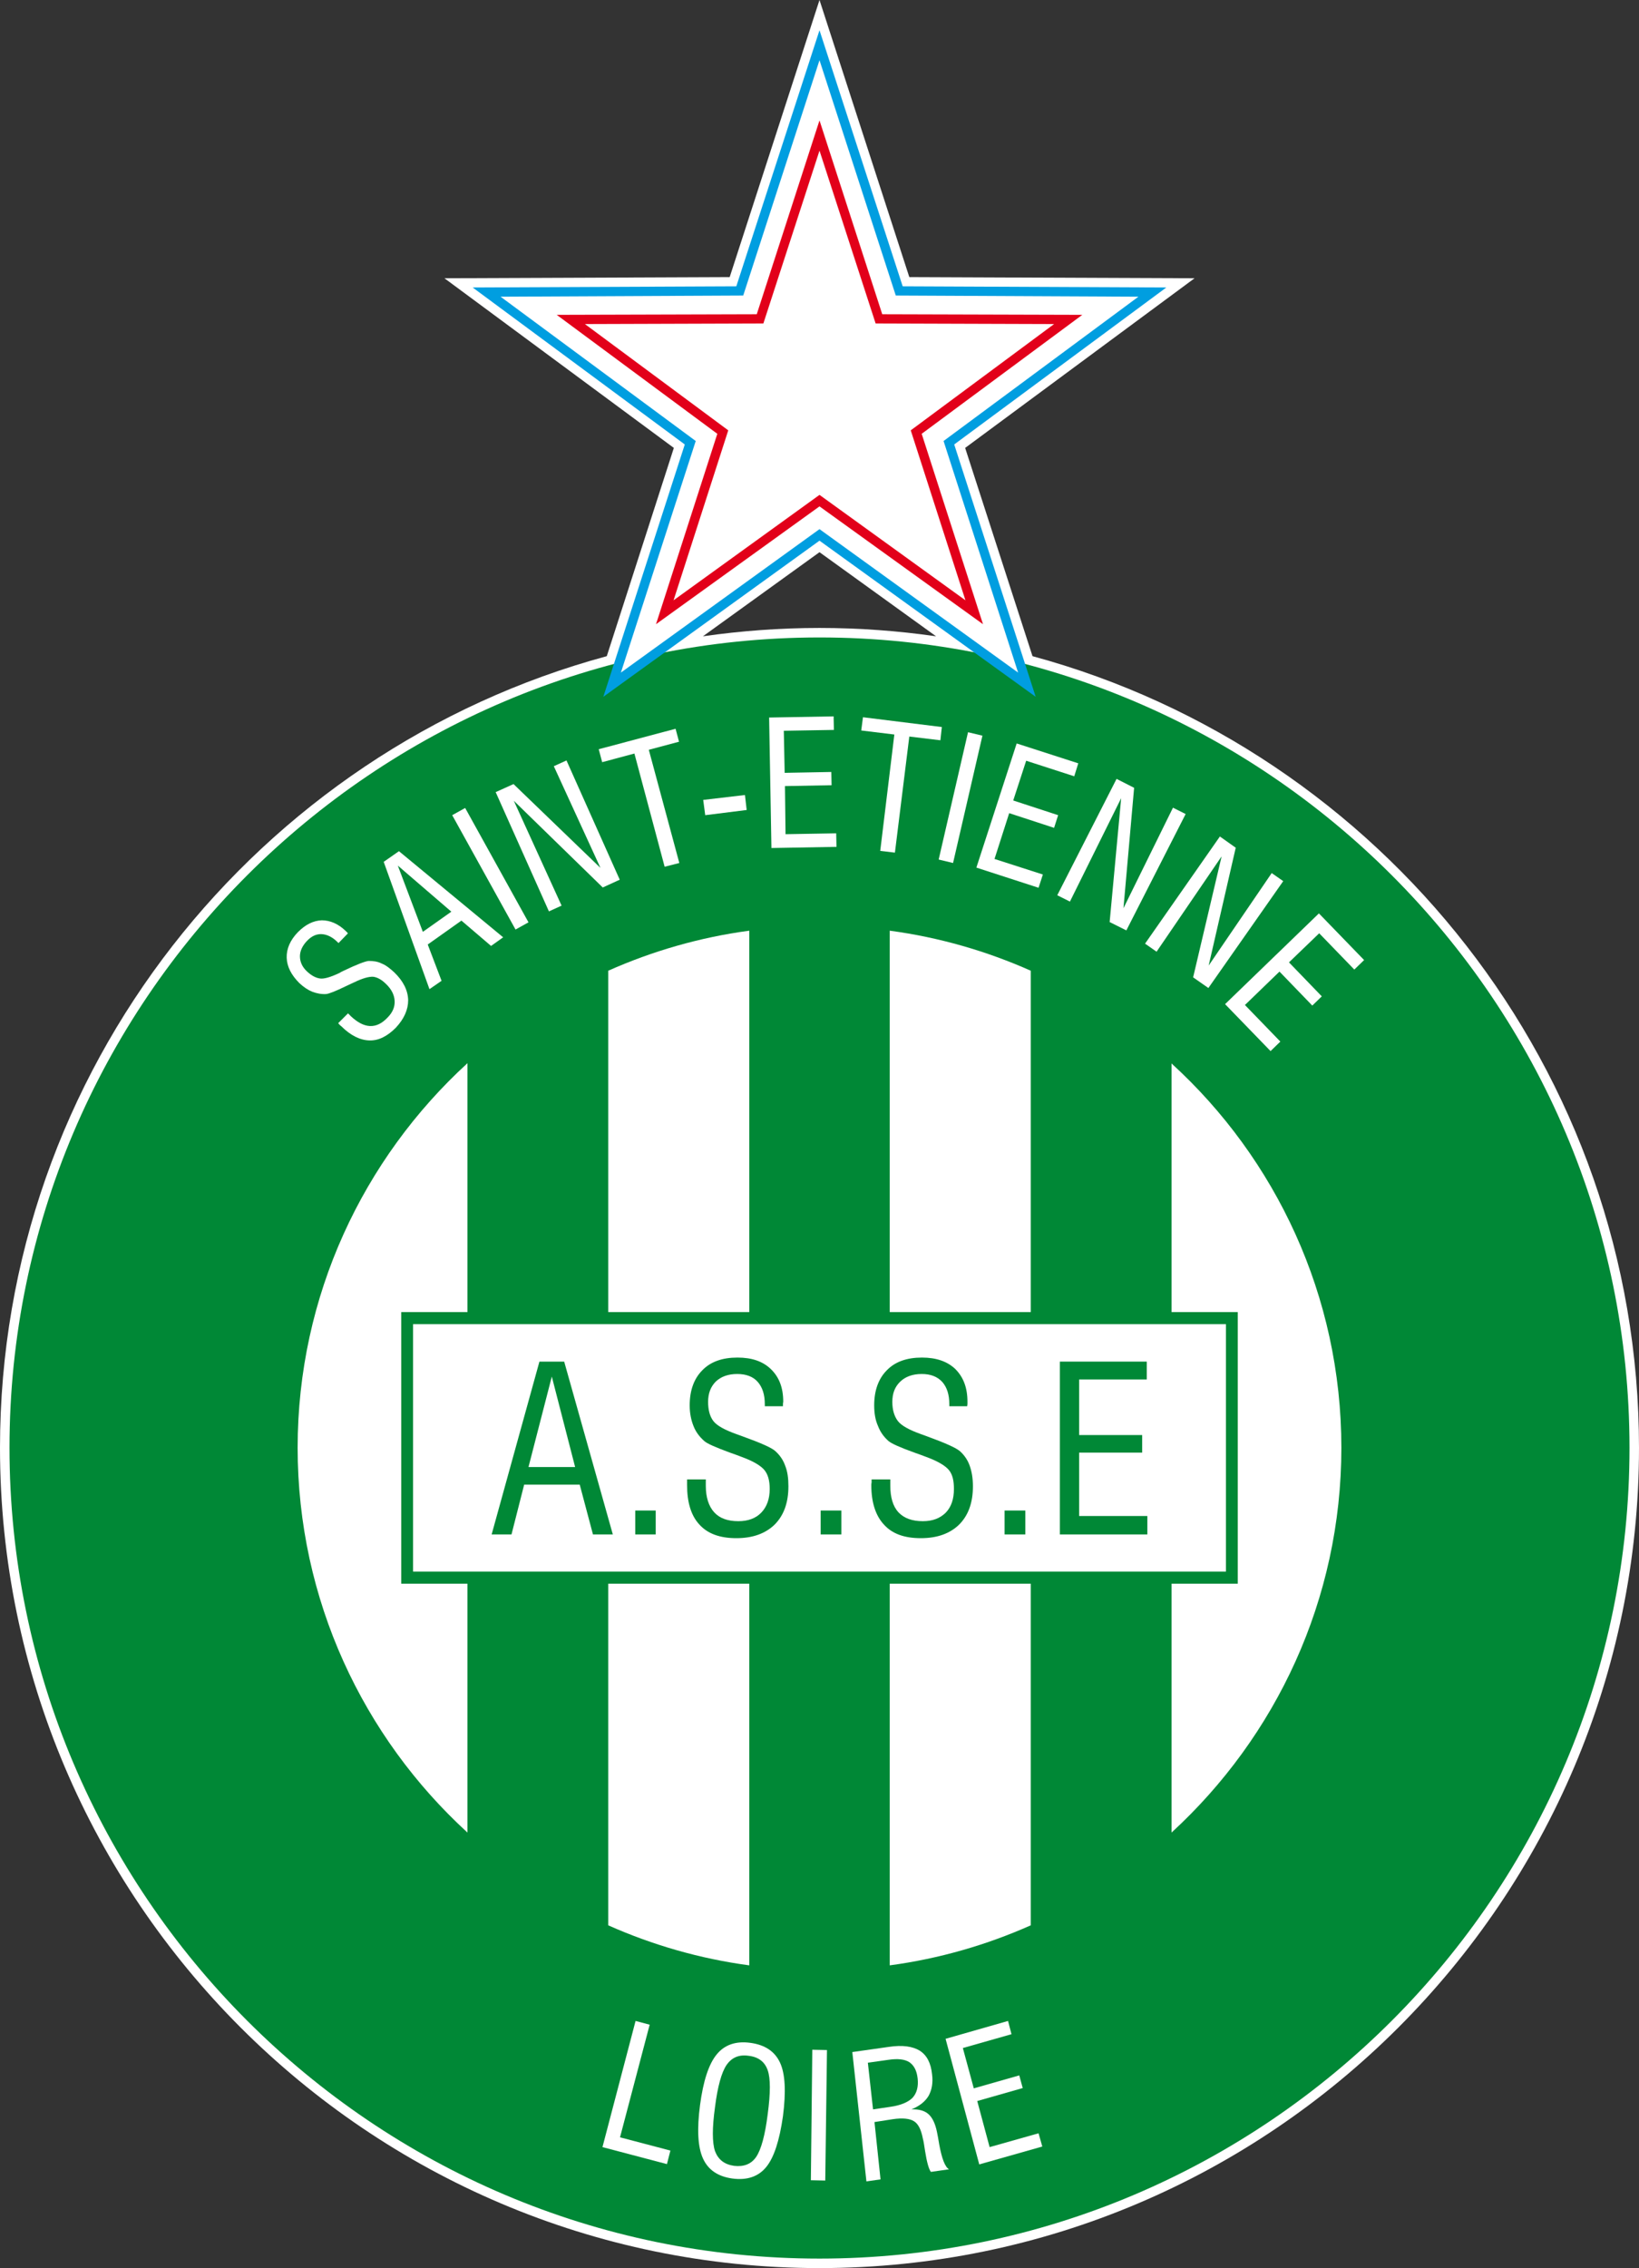 <?xml version="1.0" encoding="utf-8"?>
<!-- Generator: Adobe Illustrator 13.0.2, SVG Export Plug-In . SVG Version: 6.00 Build 14948)  -->
<!DOCTYPE svg PUBLIC "-//W3C//DTD SVG 1.0//EN" "http://www.w3.org/TR/2001/REC-SVG-20010904/DTD/svg10.dtd">
<svg version="1.0" id="Ebene_1" xmlns="http://www.w3.org/2000/svg" xmlns:xlink="http://www.w3.org/1999/xlink" x="0px" y="0px"
	 width="409.968px" height="566.928px" viewBox="0 0 409.968 566.928" enable-background="new 0 0 409.968 566.928"
	 xml:space="preserve">
<rect x="0" y="0" width="409.968" height="566.928" fill="#333333" stroke="none"/>
<path fill="#FFFFFF" d="M204.984,156.96c9.864,0,19.656,0.72,29.16,2.088l-29.16-21.024l-29.16,21.024
	C185.4,157.68,195.12,156.96,204.984,156.96L204.984,156.96z M258.264,164.016c87.192,23.616,151.704,103.464,151.704,197.856
	c0,112.968-92.088,205.056-204.984,205.056S0,474.84,0,361.872c0-94.392,64.512-174.24,151.776-197.856l16.776-52.056
	l-57.384-42.408l71.352-0.288L204.984,0l22.464,69.264l71.352,0.288l-57.384,42.408L258.264,164.016z"/>
<path fill="#008836" d="M204.984,564.552c111.6,0,202.608-91.008,202.608-202.68c0-111.528-91.008-202.536-202.608-202.536
	c-111.6,0-202.608,91.008-202.608,202.536C2.376,473.544,93.384,564.552,204.984,564.552z"/>
<rect x="103.32" y="330.984" fill="#FFFFFF" width="203.328" height="61.848"/>
<path fill="#008836" d="M132.192,366.696h11.664l-5.832-22.608L132.192,366.696L132.192,366.696z M122.976,383.544l11.952-43.2
	h6.192l12.168,43.2h-4.968l-3.312-12.456h-13.896l-3.168,12.456H122.976z"/>
<rect x="158.904" y="377.568" fill="#008836" width="5.112" height="5.976"/>
<path fill="#008836" d="M171.864,369.792h4.68v1.584c0,2.88,0.72,5.112,2.088,6.624c1.368,1.512,3.384,2.232,6.048,2.232
	c2.448,0,4.392-0.72,5.76-2.16c1.368-1.44,2.088-3.384,2.088-5.904c0-2.088-0.432-3.6-1.296-4.68
	c-0.864-1.08-2.736-2.232-5.688-3.312c-0.72-0.288-1.728-0.648-2.952-1.08c-3.528-1.296-5.688-2.232-6.408-2.88
	c-1.224-1.08-2.16-2.304-2.736-3.816c-0.576-1.44-0.936-3.168-0.936-5.112c0-3.744,1.08-6.696,3.168-8.784
	c2.088-2.16,5.04-3.168,8.784-3.168c3.6,0,6.336,0.936,8.352,2.88c2.088,2.016,3.096,4.68,3.096,8.136
	c0,0.144-0.072,0.36-0.072,0.576c0,0.216,0,0.432,0,0.576h-4.536V351c0-2.376-0.576-4.248-1.8-5.616
	c-1.152-1.296-2.88-1.944-5.112-1.944s-4.032,0.648-5.328,1.872c-1.296,1.296-1.944,2.952-1.944,5.112
	c0,2.016,0.432,3.6,1.296,4.752c0.864,1.152,2.808,2.232,5.832,3.312c0.36,0.144,0.864,0.288,1.584,0.576
	c4.608,1.656,7.344,2.88,8.208,3.744c1.08,1.008,1.872,2.16,2.376,3.6c0.576,1.44,0.792,3.096,0.792,5.112
	c0,4.104-1.152,7.272-3.456,9.576c-2.304,2.232-5.472,3.384-9.576,3.384c-4.032,0-7.128-1.08-9.216-3.384
	c-2.088-2.232-3.096-5.544-3.096-9.864c0-0.144,0-0.36,0-0.72C171.864,370.224,171.864,369.936,171.864,369.792z"/>
<rect x="205.272" y="377.568" fill="#008836" width="5.184" height="5.976"/>
<path fill="#008836" d="M218.016,369.792h4.68v1.584c0,2.88,0.648,5.112,2.016,6.624c1.44,1.512,3.456,2.232,6.12,2.232
	c2.448,0,4.32-0.72,5.76-2.16c1.368-1.44,2.016-3.384,2.016-5.904c0-2.088-0.36-3.6-1.224-4.68c-0.864-1.08-2.736-2.232-5.688-3.312
	c-0.72-0.288-1.728-0.648-2.952-1.08c-3.6-1.296-5.688-2.232-6.48-2.88c-1.224-1.08-2.088-2.304-2.664-3.816
	c-0.648-1.44-0.936-3.168-0.936-5.112c0-3.744,1.08-6.696,3.168-8.784c2.088-2.16,5.04-3.168,8.784-3.168
	c3.528,0,6.336,0.936,8.352,2.88c2.016,2.016,3.024,4.68,3.024,8.136c0,0.144,0,0.36,0,0.576c0,0.216-0.072,0.432-0.072,0.576
	h-4.464V351c0-2.376-0.576-4.248-1.8-5.616c-1.224-1.296-2.88-1.944-5.112-1.944c-2.232,0-4.032,0.648-5.328,1.872
	c-1.368,1.296-2.016,2.952-2.016,5.112c0,2.016,0.504,3.6,1.368,4.752c0.864,1.152,2.808,2.232,5.832,3.312
	c0.36,0.144,0.864,0.288,1.584,0.576c4.536,1.656,7.272,2.88,8.208,3.744c1.08,1.008,1.872,2.16,2.376,3.6
	c0.504,1.44,0.792,3.096,0.792,5.112c0,4.104-1.152,7.272-3.456,9.576c-2.304,2.232-5.472,3.384-9.576,3.384
	s-7.128-1.08-9.216-3.384c-2.088-2.232-3.168-5.544-3.168-9.864c0-0.144,0-0.36,0.072-0.72
	C218.016,370.224,218.016,369.936,218.016,369.792z"/>
<rect x="251.28" y="377.568" fill="#008836" width="5.184" height="5.976"/>
<polygon fill="#008836" points="265.104,383.544 265.104,340.344 286.848,340.344 286.848,344.808 269.928,344.808 269.928,358.704 
	285.696,358.704 285.696,363.096 269.928,363.096 269.928,378.936 286.992,378.936 286.992,383.544 "/>
<path fill="#FFFFFF" d="M84.6,255.744l2.448-2.448l0.792,0.792c1.656,1.512,3.168,2.304,4.68,2.376
	c1.584,0.072,3.024-0.648,4.392-2.088c1.296-1.296,1.872-2.664,1.8-4.176c-0.072-1.512-0.792-2.952-2.16-4.248
	c-1.08-1.08-2.16-1.656-3.168-1.8c-1.08-0.072-2.664,0.36-4.752,1.368c-0.504,0.216-1.224,0.576-2.16,1.008
	c-2.52,1.224-4.176,1.872-4.896,1.944c-1.152,0.072-2.304-0.144-3.456-0.576c-1.08-0.432-2.16-1.152-3.24-2.16
	c-2.016-2.016-3.096-4.104-3.168-6.336c-0.072-2.232,0.864-4.392,2.808-6.408c1.872-1.872,3.816-2.88,5.976-2.952
	c2.088,0,4.104,0.864,5.976,2.664c0.072,0.072,0.144,0.144,0.288,0.288c0.144,0.144,0.216,0.288,0.288,0.288l-2.376,2.448
	l-0.216-0.216c-1.296-1.296-2.664-1.944-3.96-2.016c-1.368-0.072-2.592,0.504-3.744,1.728c-1.152,1.224-1.728,2.52-1.728,3.816
	c0,1.368,0.576,2.664,1.728,3.744c1.152,1.08,2.232,1.656,3.312,1.8c1.008,0.144,2.664-0.36,4.824-1.368
	c0.216-0.144,0.576-0.36,1.08-0.576c3.312-1.584,5.4-2.376,6.264-2.448c1.152,0,2.232,0.144,3.24,0.648
	c1.08,0.432,2.088,1.224,3.168,2.232c2.232,2.16,3.384,4.464,3.456,6.912c0,2.376-1.008,4.68-3.096,6.912
	c-2.16,2.16-4.32,3.24-6.624,3.168c-2.304-0.072-4.68-1.224-6.984-3.528c-0.144-0.072-0.216-0.216-0.432-0.36
	C84.816,255.96,84.672,255.888,84.6,255.744z"/>
<path fill="#FFFFFF" d="M105.768,232.92l7.128-5.04l-13.392-11.52L105.768,232.92L105.768,232.92z M107.424,247.248l-11.448-31.824
	l3.816-2.664l26.064,21.528l-3.024,2.16l-7.416-6.336l-8.424,5.976l3.456,9.072L107.424,247.248z"/>
<polygon fill="#FFFFFF" points="128.952,232.344 113.112,203.76 116.352,201.96 132.192,230.544 "/>
<polygon fill="#FFFFFF" points="137.304,227.808 123.984,198 128.448,195.984 150.192,216.936 138.528,191.52 141.696,190.08 
	155.016,219.888 150.768,221.832 128.52,200.16 140.472,226.368 "/>
<polygon fill="#FFFFFF" points="166.248,216.648 158.688,188.352 150.624,190.512 149.76,187.272 168.984,182.16 169.848,185.4 
	162.288,187.416 169.92,215.712 "/>
<polygon fill="#FFFFFF" points="176.4,203.76 175.896,199.944 186.336,198.72 186.768,202.464 "/>
<polygon fill="#FFFFFF" points="192.96,211.968 192.384,179.352 208.512,179.064 208.584,182.448 196.056,182.664 196.272,193.176 
	207.936,192.96 208.008,196.272 196.344,196.488 196.488,208.512 209.16,208.296 209.232,211.68 "/>
<polygon fill="#FFFFFF" points="220.176,212.688 223.704,183.6 215.424,182.592 215.856,179.28 235.584,181.728 235.224,185.04 
	227.448,184.104 223.848,213.12 "/>
<polygon fill="#FFFFFF" points="234.792,214.848 242.136,183.024 245.736,183.888 238.392,215.712 "/>
<polygon fill="#FFFFFF" points="244.224,216.864 254.304,185.832 269.712,190.8 268.704,194.04 256.68,190.152 253.44,200.088 
	264.672,203.76 263.664,206.928 252.432,203.256 248.76,214.704 260.856,218.592 259.776,221.904 "/>
<polygon fill="#FFFFFF" points="264.456,223.776 279.288,194.688 283.68,196.92 281.016,227.016 293.4,201.888 296.568,203.472 
	281.736,232.56 277.56,230.472 280.44,199.512 267.624,225.36 "/>
<polygon fill="#FFFFFF" points="286.416,235.872 305.136,209.088 309.096,211.896 302.328,241.344 318.096,218.232 320.976,220.248 
	302.256,246.96 298.44,244.296 305.568,214.056 289.296,237.888 "/>
<polygon fill="#FFFFFF" points="306.432,250.992 329.904,228.312 341.208,239.976 338.76,242.352 329.976,233.28 322.416,240.552 
	330.624,249.048 328.248,251.352 320.04,242.856 311.4,251.208 320.256,260.352 317.808,262.728 "/>
<polygon fill="#FFFFFF" points="150.696,536.688 158.976,505.152 162.504,506.088 155.088,534.24 167.688,537.552 166.824,540.936 
	"/>
<path fill="#FFFFFF" d="M178.848,526.68c-0.72,5.184-0.72,8.856,0,11.016c0.792,2.088,2.304,3.312,4.752,3.672
	c2.448,0.288,4.32-0.432,5.544-2.232c1.224-1.8,2.232-5.4,2.88-10.656c0.72-5.328,0.72-9,0-11.016
	c-0.72-2.088-2.304-3.312-4.752-3.6c-2.448-0.36-4.248,0.432-5.544,2.304C180.504,517.968,179.496,521.496,178.848,526.68
	L178.848,526.68z M175.104,526.176c0.792-5.976,2.16-10.224,4.176-12.672c1.944-2.376,4.752-3.384,8.424-2.88s6.12,2.16,7.416,4.968
	c1.296,2.808,1.512,7.272,0.72,13.392c-0.864,6.048-2.232,10.296-4.176,12.672c-1.944,2.376-4.752,3.384-8.496,2.88
	c-3.6-0.504-6.048-2.16-7.344-5.04S174.312,532.152,175.104,526.176z"/>
<polygon fill="#FFFFFF" points="202.824,544.968 203.184,512.352 206.856,512.424 206.424,545.04 "/>
<path fill="#FFFFFF" d="M218.376,527.256l4.392-0.648c2.52-0.36,4.392-1.152,5.472-2.232c1.08-1.152,1.512-2.808,1.296-4.824
	c-0.216-2.016-0.936-3.312-2.088-4.104c-1.152-0.72-2.88-0.936-5.256-0.576l-5.112,0.72L218.376,527.256L218.376,527.256z
	 M216.72,545.256l-3.528-32.328l9.144-1.296c3.384-0.504,5.904-0.144,7.704,0.936c1.8,1.152,2.808,3.096,3.096,5.904
	c0.288,2.16-0.072,3.96-0.864,5.4c-0.864,1.44-2.304,2.592-4.32,3.384c1.872-0.072,3.24,0.288,4.248,1.152
	c1.008,0.864,1.728,2.376,2.16,4.464c0.144,0.72,0.36,1.8,0.576,3.168c0.648,3.528,1.44,5.616,2.448,6.192l-4.536,0.648
	c-0.504-0.648-1.008-2.376-1.44-5.112c-0.216-1.368-0.36-2.448-0.576-3.24c-0.432-2.232-1.152-3.672-2.232-4.32
	c-1.008-0.648-2.808-0.864-5.256-0.504l-4.608,0.72l1.512,14.328L216.72,545.256z"/>
<polygon fill="#FFFFFF" points="244.944,541.008 236.52,509.616 252.144,505.152 253.008,508.464 240.84,511.92 243.576,522 
	254.952,518.76 255.816,521.928 244.44,525.168 247.536,536.688 259.776,533.232 260.712,536.544 "/>
<polygon fill="#009EE0" points="204.984,7.56 225.792,71.568 291.744,71.856 238.68,111.096 259.056,174.168 204.984,135.144 
	150.912,174.168 171.288,111.096 118.224,71.856 184.176,71.568 "/>
<polygon fill="#FFFFFF" points="204.984,15.048 224.064,73.872 284.76,74.16 236.016,110.232 254.664,168.12 204.984,132.264 
	155.304,168.12 174.024,110.232 125.208,74.16 185.904,73.872 "/>
<polygon fill="#E2001A" points="204.984,30.096 220.68,78.552 270.72,78.696 230.544,108.432 245.88,156.024 204.984,126.576 
	164.088,156.024 179.424,108.432 139.248,78.696 189.288,78.552 "/>
<polygon fill="#FFFFFF" points="204.984,37.656 219.024,80.856 263.664,81 227.808,107.568 241.488,150.048 204.984,123.696 
	168.48,150.048 182.16,107.568 146.304,81 190.944,80.856 "/>
<path fill="#FFFFFF" d="M116.928,458.064c-26.064-23.832-42.48-58.176-42.48-96.192c0-37.944,16.416-72.288,42.48-96.12v62.208
	h-16.56v67.896h16.56V458.064z"/>
<path fill="#FFFFFF" d="M152.136,327.96v-85.32c11.016-4.896,22.896-8.352,35.28-10.008v95.328H152.136z"/>
<path fill="#FFFFFF" d="M187.416,491.256c-12.384-1.656-24.264-5.112-35.28-10.008v-85.392h35.28V491.256z"/>
<path fill="#FFFFFF" d="M293.04,265.824c26.064,23.76,42.48,58.104,42.48,96.048c0,38.016-16.416,72.288-42.48,96.192v-62.208h16.56
	V327.96h-16.56V265.824z"/>
<path fill="#FFFFFF" d="M257.832,395.856v85.392c-11.016,4.896-22.896,8.352-35.28,10.008v-95.4H257.832z"/>
<path fill="#FFFFFF" d="M222.552,232.632c12.384,1.656,24.264,5.112,35.28,10.008v85.32h-35.28V232.632z"/>
</svg>

